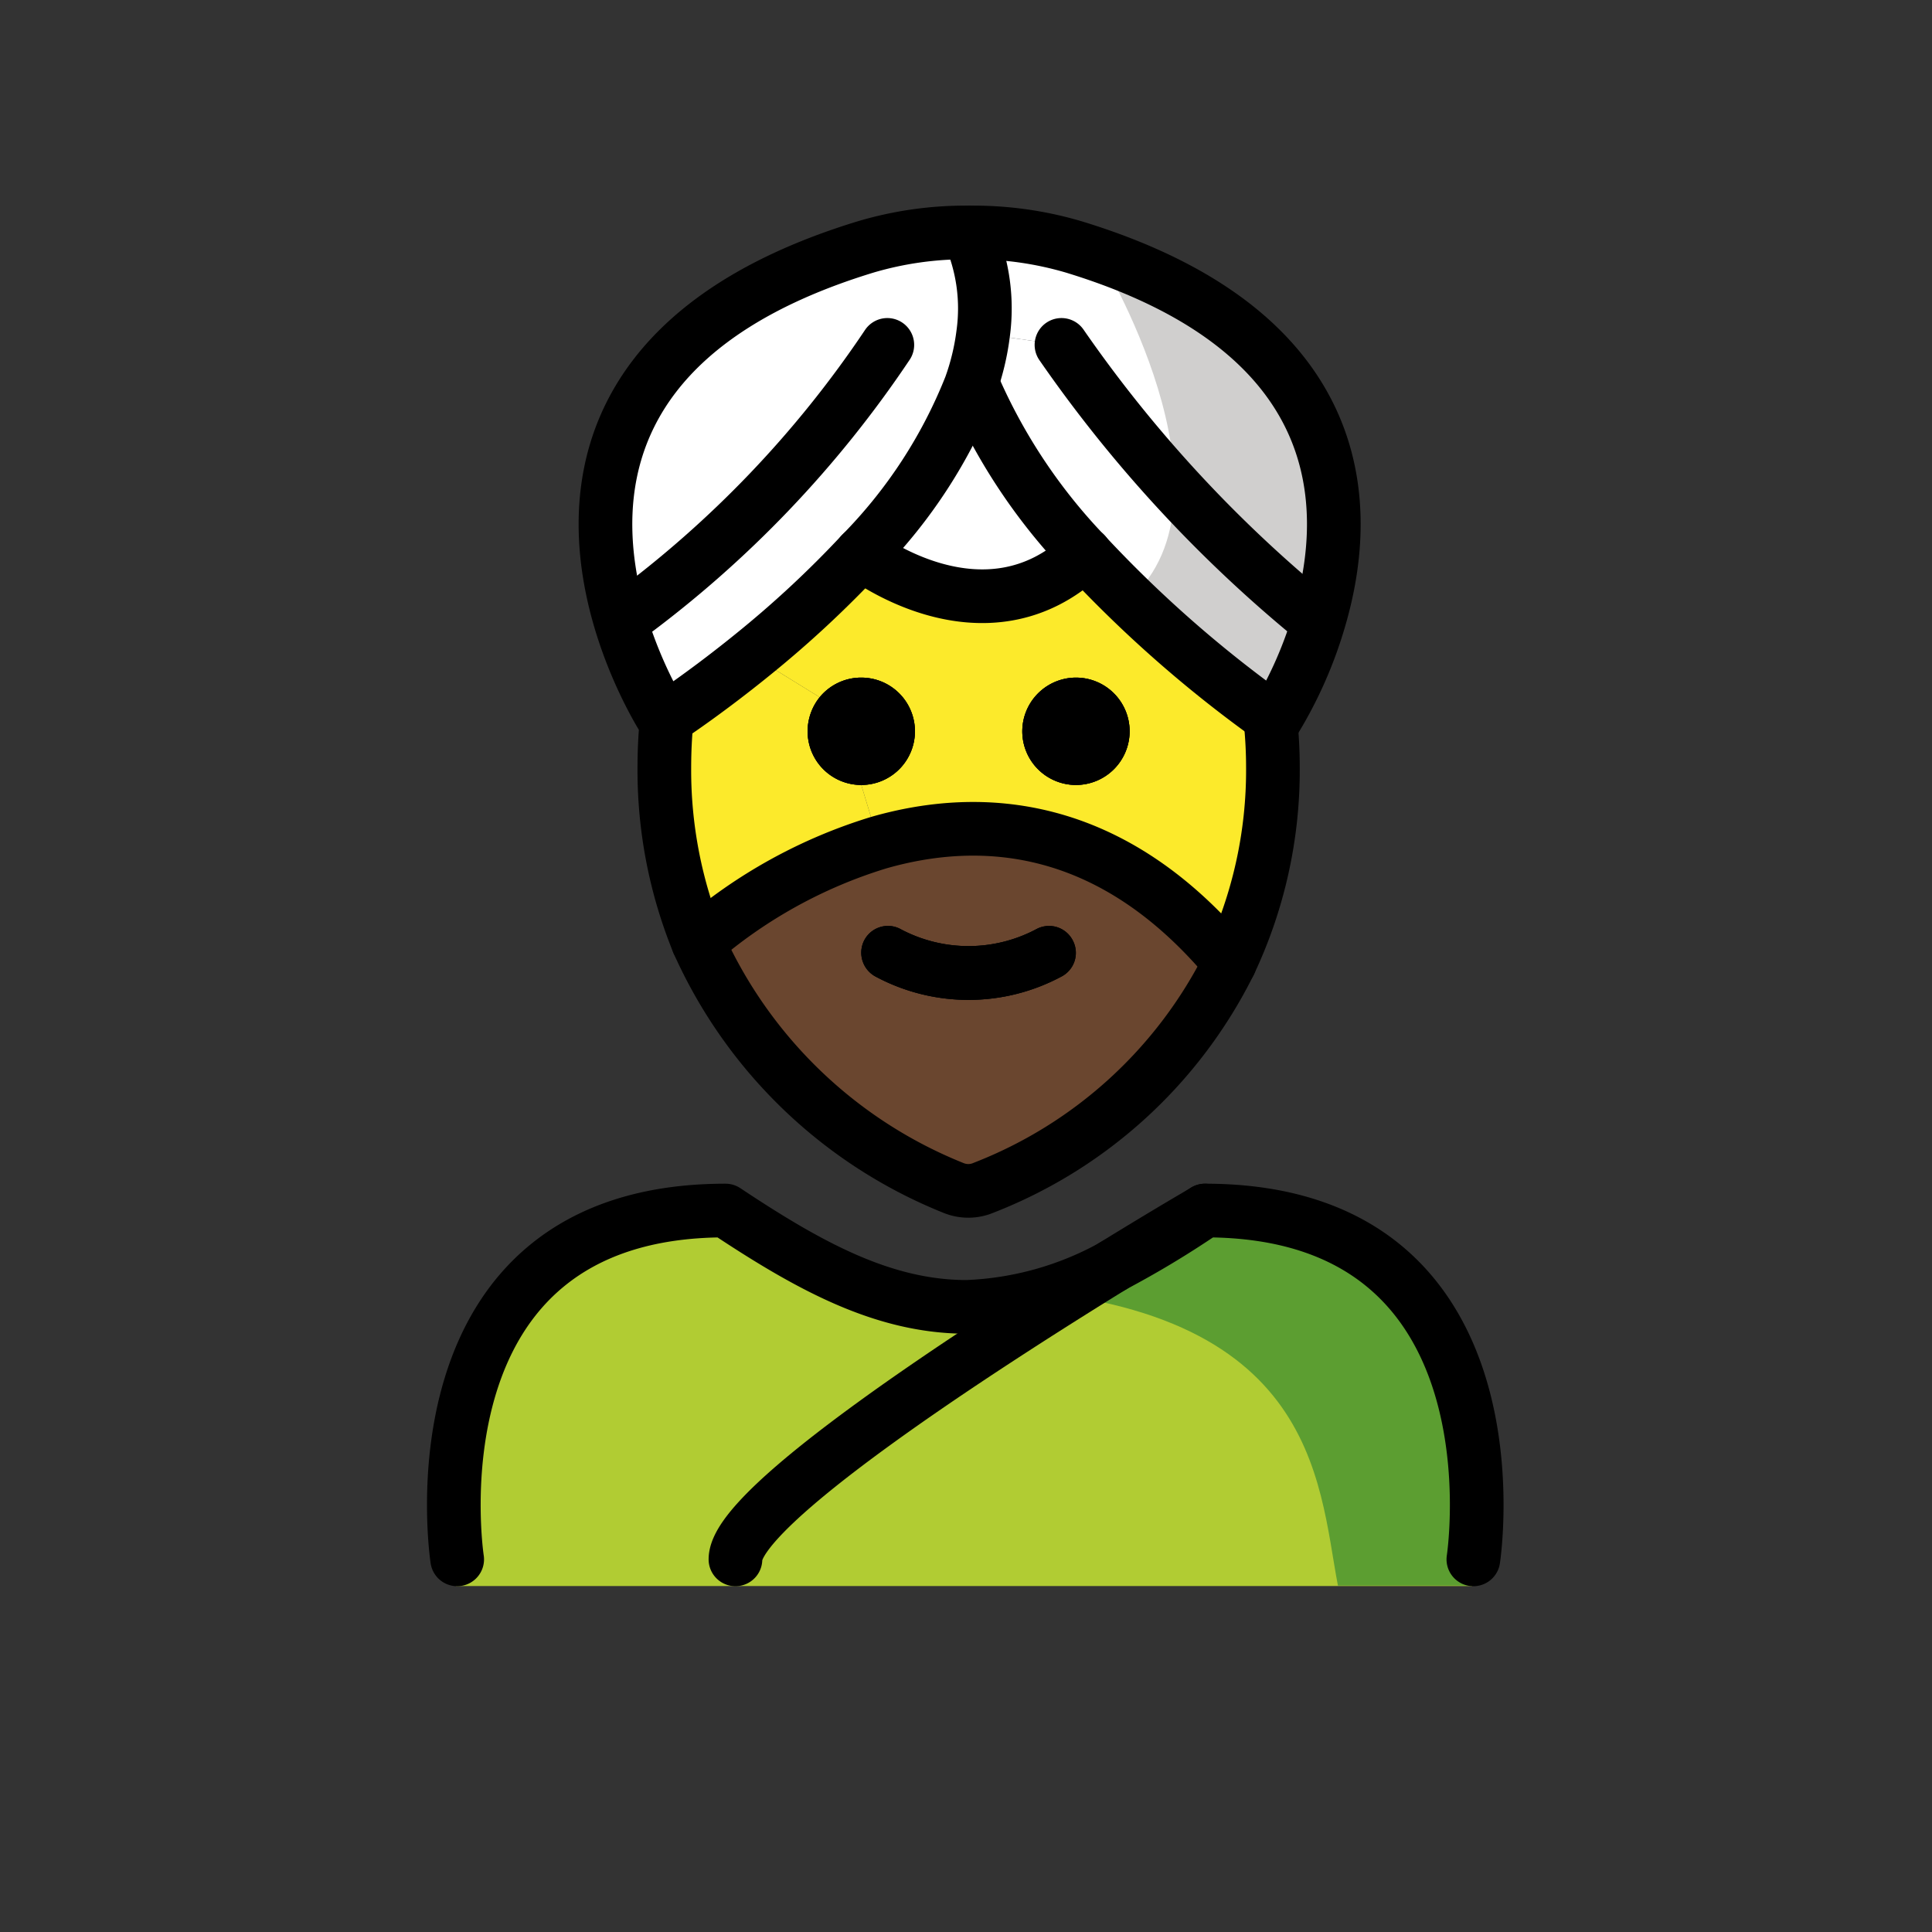 <svg xmlns="http://www.w3.org/2000/svg" width="1em" height="1em" viewBox="0 0 72 72"><rect x="0" y="0" width="72" height="72" fill="#333333" stroke="none"/><defs><path id="openmojiManWearingTurban0" d="M40.098 25.253a2 2 0 1 1-2 2a2.006 2.006 0 0 1 2-2m-.11 9.81a.994.994 0 0 1-.45 1.34a7.33 7.33 0 0 1-6.89 0a1.01 1.01 0 0 1-.45-1.34a.994.994 0 0 1 1.34-.45a5.383 5.383 0 0 0 5.11 0a.994.994 0 0 1 1.34.45m-7.89-9.81a2 2 0 1 1-2 2a2.026 2.026 0 0 1 .45-1.27a2 2 0 0 1 1.55-.73"/></defs><path fill="#b1cc33" d="M54.864 59.107s2-13.797-10-13.797c-3.192 2.12-5.926 3.584-9 3.578h.125c-3.073.006-5.808-1.459-9-3.578c-12 0-10 13.797-10 13.797"/><path fill="#5c9e31" d="M45.257 44.163c-3.112 2.075-4.983 3.24-8.972 3.819c12.826.404 12.826 7.179 13.575 11.107h5.02s2.16-14.926-9.623-14.926"/><path fill="#fff" d="M40.018 9.203c10.25 3.13 10.37 9.6 9.18 13.76h-.34a49.712 49.712 0 0 1-9.3-10.11l-2.92-.41a6.892 6.892 0 0 0-.53-3.75l.06-.03a13.217 13.217 0 0 1 3.85.54"/><path fill="#fff" d="M40.428 20.633a21.353 21.353 0 0 1-4.13-6.19l-.13-.05a9.079 9.079 0 0 0 .47-1.95l2.92.41a49.712 49.712 0 0 0 9.3 10.11h.34a15.582 15.582 0 0 1-1.69 3.87s-.03-.02-.1-.07a46.092 46.092 0 0 1-6.98-6.13"/><path fill="#fff" d="M40.428 20.633c-3.74 3.57-8.33 0-8.33 0a18.72 18.72 0 0 0 4.07-6.24l.13.05a21.353 21.353 0 0 0 4.13 6.19"/><path fill="#fff" d="M36.108 8.693a6.892 6.892 0 0 1 .53 3.75a9.079 9.079 0 0 1-.47 1.95a18.72 18.72 0 0 1-4.07 6.24a39.454 39.454 0 0 1-4.08 3.79a43.798 43.798 0 0 1-3.17 2.35l-.09.06s-8.34-12.79 7.5-17.63a13.103 13.103 0 0 1 3.84-.54c0 .01.01.02.01.03"/><path fill="#d0cfce" d="M40.951 9.512s5.482 8.946 1.145 12.828l5.415 4.493s8.312-12.222-6.56-17.321"/><path fill="#6a462f" d="M45.828 35.883a17.201 17.201 0 0 1-9.17 8.38a1.45 1.45 0 0 1-1.12.01a17.597 17.597 0 0 1-9.52-9.15a18.572 18.572 0 0 1 6.73-3.72c3.8-1.09 8.67-.82 13.08 4.48m-6.29.52a1 1 0 0 0-.89-1.79a5.383 5.383 0 0 1-5.11 0a.994.994 0 0 0-1.34.45a1.01 1.01 0 0 0 .45 1.34a7.33 7.33 0 0 0 6.89 0"/><g fill="#fcea2b"><path d="M47.348 26.853a17.142 17.142 0 0 1 .09 1.76a16.804 16.804 0 0 1-1.61 7.27c-4.41-5.3-9.28-5.57-13.08-4.48l-.65-2.15a2 2 0 1 0-1.55-3.27l-2.53-1.56a39.454 39.454 0 0 0 4.08-3.79s4.59 3.57 8.33 0a46.092 46.092 0 0 0 6.98 6.13Zm-5.25.4a2 2 0 1 0-2 2a2.006 2.006 0 0 0 2-2"/><path d="m32.098 29.253l.65 2.15a18.572 18.572 0 0 0-6.73 3.72a16.973 16.973 0 0 1-1.26-6.51c0-.62.03-1.23.09-1.84c.33-.22 1.59-1.07 3.17-2.35l2.53 1.56a2.026 2.026 0 0 0-.45 1.27a1.993 1.993 0 0 0 2 2"/></g><use href="#openmojiManWearingTurban0"/><path fill="none" stroke="#000" stroke-miterlimit="10" d="M26.018 35.123a18.572 18.572 0 0 1 6.73-3.72c3.8-1.09 8.67-.82 13.08 4.48"/><use href="#openmojiManWearingTurban0"/><path fill="none" stroke="#000" stroke-linecap="round" stroke-linejoin="round" stroke-width="2" d="M24.848 26.773c-.06.61-.09 1.22-.09 1.84a16.973 16.973 0 0 0 1.26 6.51a17.597 17.597 0 0 0 9.52 9.15a1.45 1.45 0 0 0 1.12-.01a17.201 17.201 0 0 0 9.17-8.38a16.804 16.804 0 0 0 1.61-7.27a17.142 17.142 0 0 0-.09-1.76m-2.44 18.26c12 0 10 13 10 13m-13.44-10.93a35.334 35.334 0 0 0 3.33-2m-27.76 12.93s-2-13 10-13c3.14 2.09 5.84 3.55 8.87 3.59h.13a12.202 12.202 0 0 0 5.42-1.51m-5.35-38.5c0-.01-.01-.02-.01-.03a13.103 13.103 0 0 0-3.84.54c-15.84 4.84-7.5 17.63-7.5 17.63l.09-.06c.33-.22 1.59-1.07 3.17-2.35a39.454 39.454 0 0 0 4.08-3.79a18.72 18.72 0 0 0 4.07-6.24a9.079 9.079 0 0 0 .47-1.95a6.892 6.892 0 0 0-.53-3.75"/><path fill="none" stroke="#000" stroke-linecap="round" stroke-linejoin="round" stroke-width="2" d="M23.408 22.963a40.62 40.62 0 0 0 9.66-10.11m3.1-4.19a13.217 13.217 0 0 1 3.85.54c10.25 3.13 10.37 9.6 9.18 13.76a15.582 15.582 0 0 1-1.69 3.87s-.03-.02-.1-.07a46.092 46.092 0 0 1-6.98-6.13a21.353 21.353 0 0 1-4.13-6.19"/><path fill="none" stroke="#000" stroke-linecap="round" stroke-linejoin="round" stroke-width="2" d="M48.858 22.963a49.712 49.712 0 0 1-9.3-10.11m-7.46 7.78s4.59 3.57 8.33 0h.01m-14.42 14.49a18.572 18.572 0 0 1 6.73-3.72c3.8-1.09 8.67-.82 13.08 4.48m-.92 9.23a.932.932 0 0 0-.11.07c-.37.21-1.64.96-3.33 2a.01.01 0 0 1-.01.01c-5.09 3.14-14.05 8.95-14.05 10.92"/></svg>
